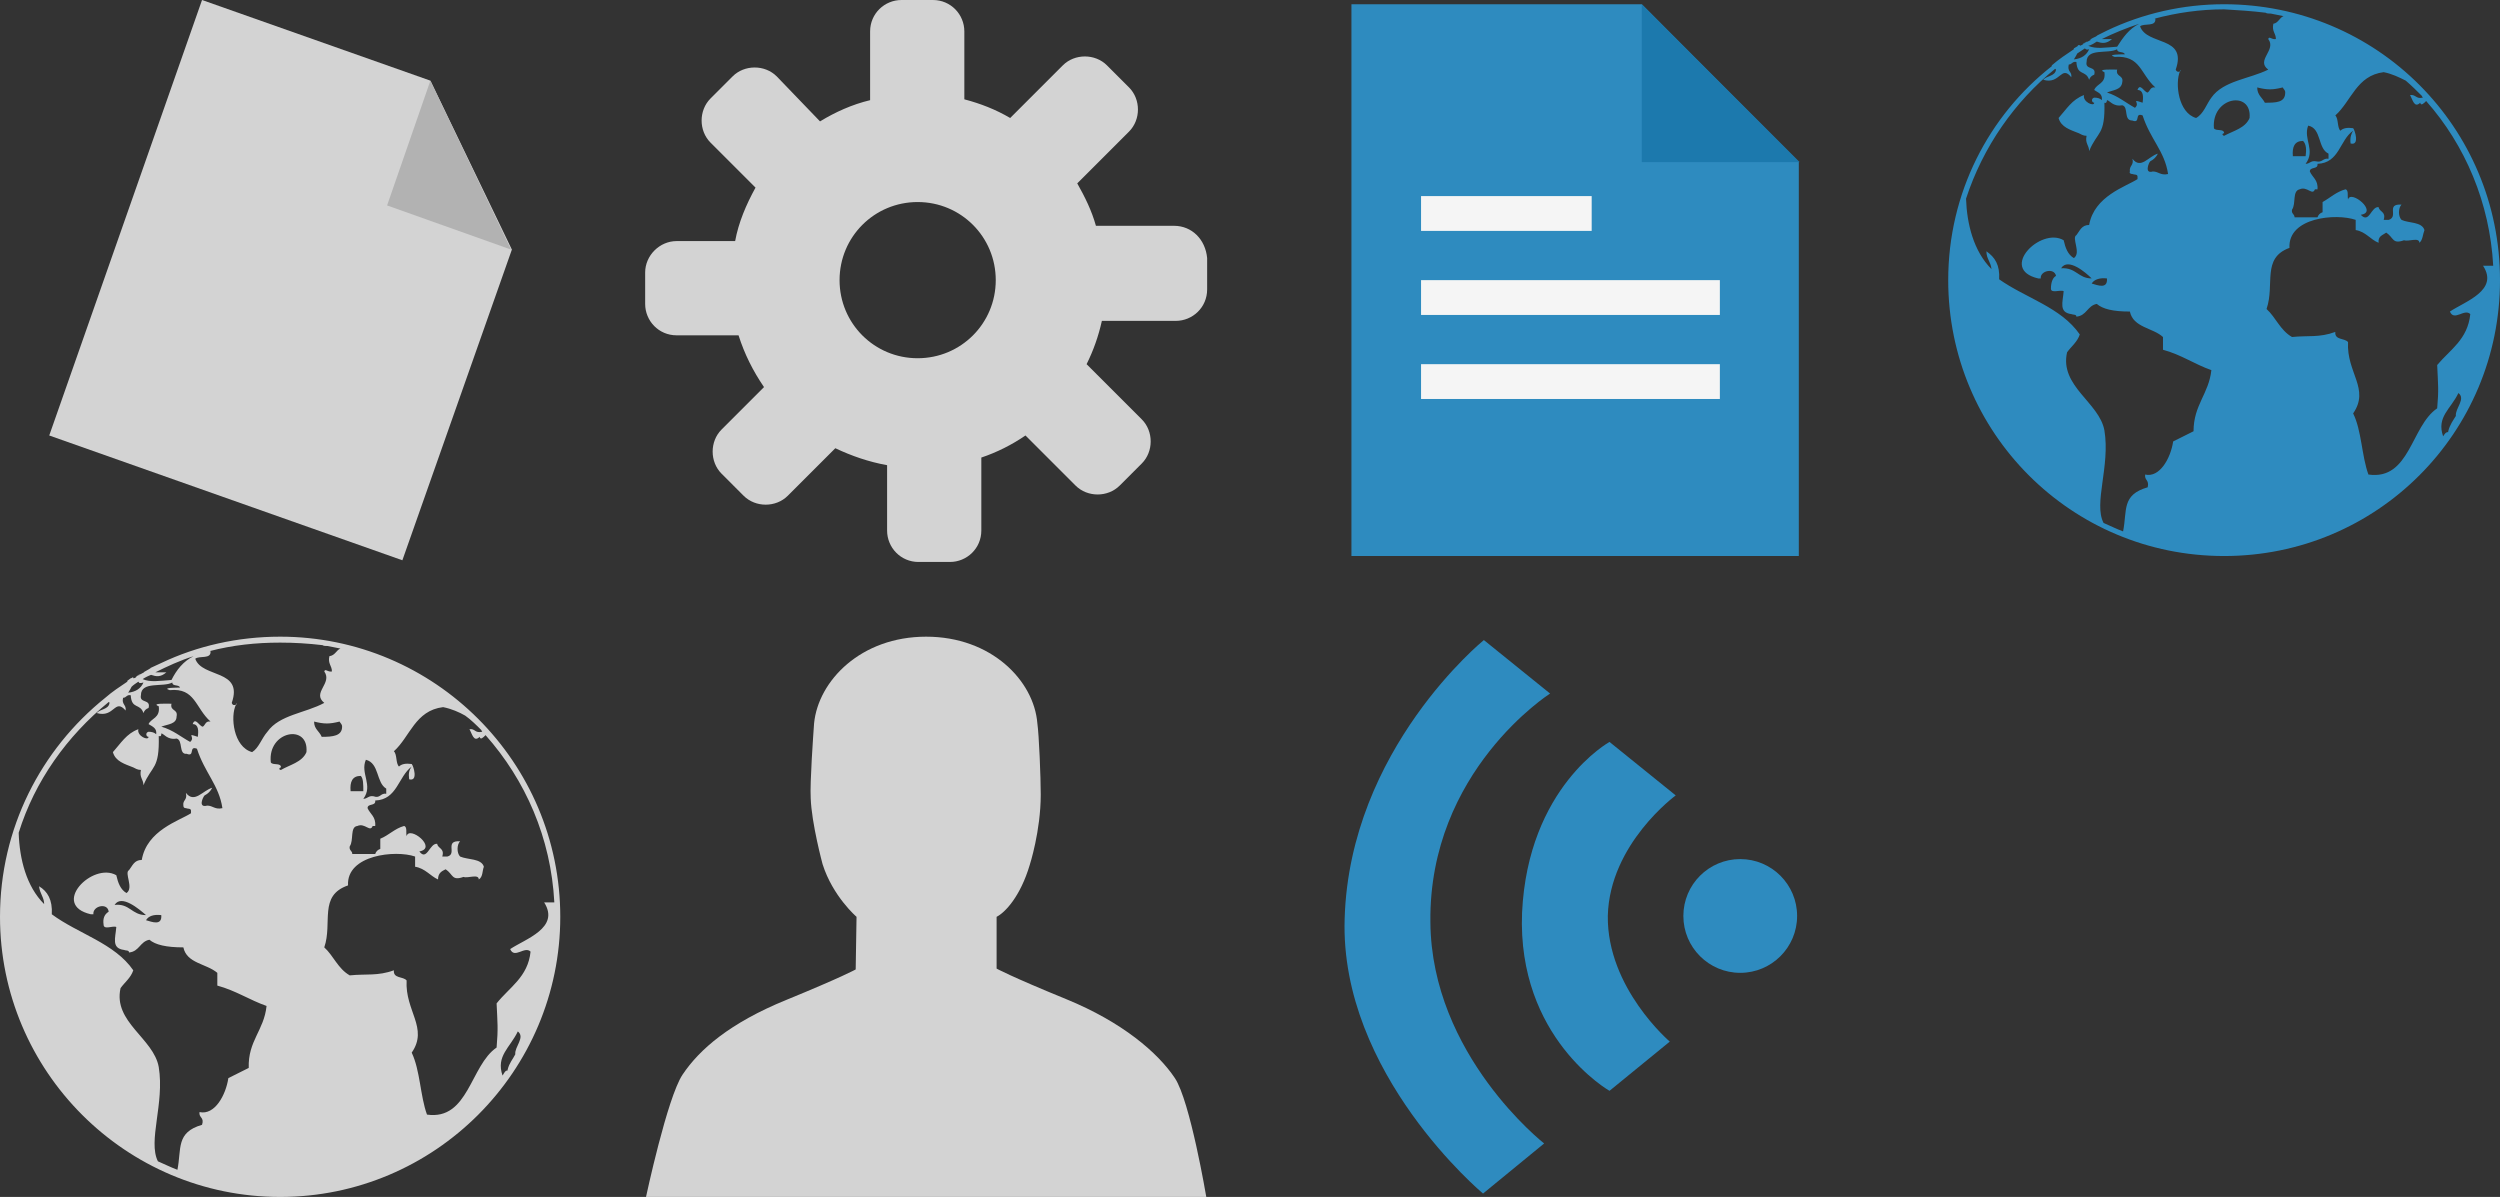 <?xml version="1.0" encoding="utf-8"?><!DOCTYPE svg PUBLIC "-//W3C//DTD SVG 1.1//EN" "http://www.w3.org/Graphics/SVG/1.1/DTD/svg11.dtd">
<svg version="1.1" id="Calque_1" xmlns="http://www.w3.org/2000/svg" xmlns:xlink="http://www.w3.org/1999/xlink" x="0px" y="0px"
	 width="294.5px" height="141px" viewBox="0 0 294.5 141" style="enable-background:new 0 0 294.5 141;" xml:space="preserve">
<rect x="0" y="0" width="294.5" height="141" fill="#333333" stroke="none"/>
<style type="text/css"><![CDATA[
	.st2{fill:#F5F5F5;} .st3{fill:#2E8BBF;} .st4{fill:#D3D3D3;}
]]></style>
<path class="st4" d="M50.7,9.5L23.8,0l-18,51.3L47.4,66l12.9-36.6L50.7,9.5z"/>
<polyline fill="#B2B2B2" points="50.7,9.5 45.6,24.2 60.2,29.4 "/>
<g>
	<g>
		<path class="st4" d="M138.3,26.6h-9.2c-0.5-1.8-1.3-3.4-2.2-5l6.1-6.1c1.4-1.4,1.4-3.8,0-5.2l-2.6-2.6c-1.4-1.4-3.8-1.4-5.2,0
			l-6.2,6.2c-1.7-1-3.5-1.7-5.4-2.2v-8c0-2-1.6-3.7-3.7-3.7h-3.7c-2,0-3.7,1.6-3.7,3.7v8.1c-2.1,0.5-4.1,1.4-5.9,2.5L91.5,9
			c-1.4-1.4-3.8-1.4-5.2,0l-2.6,2.6c-1.4,1.4-1.4,3.8,0,5.2l5.3,5.3c-1.1,2-2,4.1-2.4,6.3h-6.9c-2,0-3.7,1.7-3.7,3.7v3.7
			c0,2,1.6,3.7,3.7,3.7H87c0.7,2.2,1.7,4.2,3,6.1l-5,5c-1.4,1.4-1.4,3.8,0,5.2l2.6,2.6c1.4,1.4,3.8,1.4,5.2,0l5.6-5.6
			c1.9,0.9,3.9,1.6,6.1,2v7.7c0,2,1.6,3.7,3.7,3.7h3.7c2,0,3.7-1.6,3.7-3.7v-8.6c1.8-0.6,3.6-1.5,5.2-2.6l5.9,5.9
			c1.4,1.4,3.8,1.4,5.2,0l2.6-2.6c1.4-1.4,1.4-3.8,0-5.2l-6.5-6.5c0.8-1.6,1.4-3.3,1.8-5.1h8.7c2,0,3.7-1.6,3.7-3.7v-3.7
			C142,28.2,140.4,26.6,138.3,26.6z M108.1,42.2c-5.1,0-9.2-4.1-9.2-9.2c0-5.1,4.1-9.2,9.2-9.2c5.1,0,9.2,4.1,9.2,9.2
			C117.3,38.1,113.2,42.2,108.1,42.2z"/>
	</g>
</g>
<g>
	<path class="st4" d="M33,75c-5,0-9.8,1.1-14,3.1l0,0c-0.4,0.2-0.9,0.4-1.3,0.6c0,0,0,0,0.1,0c-0.1,0-0.2,0.1-0.2,0.1l0,0
		c-0.2,0.1-0.5,0.3-0.7,0.4c0,0,0,0,0.1,0c-0.3,0.1-0.5,0.3-0.8,0.4l0,0c0.1-0.1,0.3-0.2,0.4-0.2c-0.1,0.1-0.3,0.2-0.4,0.2l0,0
		c-0.1,0-0.1,0.1-0.2,0.1c0,0,0,0,0.1,0c-0.1,0.1-0.2,0.2-0.4,0.2v-0.1l0,0l0,0h-0.1l0,0c0,0-0.1,0.1-0.2,0.1l0,0
		c-0.1,0.1-0.3,0.2-0.4,0.3c0.1-0.1,0.2-0.1,0.3-0.2c-0.1,0.1-0.2,0.1-0.3,0.2c0,0,0,0,0,0.1l0,0l0,0l0,0l0,0l0,0l0,0
		c-0.9,0.6-1.8,1.2-2.6,1.9l0,0C4.8,88.3,0,97.6,0,108c0,18.2,14.8,33,33,33s33-14.8,33-33S51.2,75,33,75z M56.7,86
		c0,0.1,0.1,0.1,0.1,0.2c-0.9,0.2-0.8-0.4-1.5-0.3c0.3,0.5,0.5,1.6,1.2,0.9c0.1,0.4,0.4,0.1,0.7-0.2c4.7,5.3,7.7,12.1,8.1,19.7
		c-0.4,0-0.8,0-1.2,0c1.9,3-2.2,4.3-4,5.5c0.5,1.2,1.7-0.4,2.4,0.3c-0.3,3-2.5,4.2-4,6.1c0.1,2.3,0.2,2.9,0,5.2
		c-3.1,2.1-3.3,8.6-8.2,7.9c-0.8-2.2-0.8-5.2-1.8-7.3c2-2.9-0.8-4.9-0.6-8.5c-0.4-0.5-1.6-0.2-1.5-1.2c-1.9,0.7-3.3,0.4-5.2,0.6
		c-1.4-0.8-1.9-2.3-3-3.3c1-2.9-0.7-6.1,2.8-7.3c-0.2-3.6,5.6-4.2,7.9-3.4c0,0.4,0,0.8,0,1.2c1.2,0.2,1.8,1.1,2.7,1.5
		c0-0.8,0.5-1,0.9-1.2c0.9,0.6,0.7,1.4,2.1,0.9c0.5,0.2,1.8-0.4,1.8,0.3c0.5-0.3,0.4-1,0.6-1.5c-0.3-1-1.9-0.8-2.8-1.2
		c-0.4-0.4-0.4-1.4,0-1.8c-1.9-0.1-0.3,1.5-1.5,1.8c-0.2,0-0.4,0-0.6,0c0.3-1-0.5-0.9-0.6-1.5c-0.9-0.1-1.2,2.1-2.1,0.9
		c2.2-0.4-1.2-3.1-1.5-1.8c-0.1-0.4,0.1-1.1-0.3-1.2c-1.1,0.3-1.8,1.1-2.8,1.5c0,0.4,0,0.8,0,1.2c-0.3,0.1-0.5,0.3-0.6,0.6
		c-0.9,0-1.8,0-2.7,0c0-0.4-0.4-0.4-0.3-0.9c0.5-0.7,0-2.3,0.9-2.4c0.9-0.4,1.5,0.8,1.8,0c0.1,0,0.2,0,0.3,0
		c0.1-1.1-0.6-1.4-0.9-2.1c0-0.6,1-0.2,0.9-0.9c2.6-0.1,2.7-2.8,4.3-4c-0.3,0.4-0.4,0.8-0.3,1.5c1.1,0.3,0.5-1.6,0.3-1.8
		c-0.7-0.1-1.2,0-1.5,0.3c-0.4-0.4-0.2-1.4-0.6-1.8c1.9-1.7,2.5-4.8,5.8-5.2c1,0.2,1.9,0.6,2.6,1C55.5,84.8,56.1,85.4,56.7,86z
		 M43.1,89.5c1.6,0.4,1.2,2.7,2.4,3.4c0,0.2,0,0.4,0,0.6c-0.7-0.1-0.7,0.6-1.5,0.3c-0.6-0.1-0.7,0.3-1.2,0.3
		C44,92.5,42.4,91.1,43.1,89.5z M42.8,93.2c-0.5,0-1,0-1.5,0c-0.1-1.1,0.2-1.8,1.2-1.8C42.8,91.7,42.8,92.4,42.8,93.2z M37.9,86.8
		C37.6,86.1,37,85.9,37,85c1.2,0.3,1.8,0.3,3,0c0.1,0.2,0.3,0.3,0.3,0.6C40.3,86.7,39.2,86.8,37.9,86.8z M36.1,88.6
		c-0.5,1.2-2,1.5-3,2.1c-0.3,0-0.2-0.3,0-0.3c0-0.6-1-0.2-1.2-0.6C31.5,86.1,36.4,85.2,36.1,88.6z M59.2,126.7
		c-0.8-2.3,0.9-3.3,1.8-5.2c0.9,0.7-0.4,1.8-0.3,2.7c-0.3,0.6-0.7,1-0.9,1.8c0,0,0,0,0,0.1C59.5,126.1,59.4,126.4,59.2,126.7z
		 M38,76C37.9,76.1,37.9,76.1,38,76c0.1,0.1,0.4,0.1,0.6,0.1c0.5,0.1,1,0.2,1.5,0.3c-0.5,0.2-0.6,0.8-1.3,0.9
		c-0.2,0.9,0.3,1.1,0.3,1.8c-0.5,0.1-0.8-0.4-0.9,0c1,1.4-1.5,2.5,0,3.7c-2.2,1.2-5.3,1.4-6.7,3.4c-0.7,0.8-1,1.9-1.8,2.4
		c-2.2-0.6-2.6-4.2-1.9-5.6c0.1,0,0.1-0.1,0.1-0.2c0,0.1-0.1,0.1-0.1,0.2c-0.2,0.1-0.4,0.1-0.5-0.2c1.4-4-3.5-2.9-4.3-5.2
		c0.5-0.4,1.9,0.1,1.8-0.9h-0.1c2.7-0.7,5.4-1,8.3-1C34.7,75.7,36.3,75.8,38,76z M17.8,79.5c0.6,0.2,1.1,0.3,1.8-0.3
		c-0.4,0-0.9,0-1.3,0c1.4-0.7,2.9-1.4,4.5-1.9c-1.2,0.6-2,1.6-2.6,2.8c-1.4,0.1-2.5,0.3-3.4-0.1C17.1,79.8,17.5,79.6,17.8,79.5z
		 M16.3,80.3c0.1,0.2,0.2,0.2,0.6,0.1c-0.3,0.7-0.9,1.1-1.8,1.2c0.2-0.3,0.3-0.5,0.4-0.7C15.7,80.7,16,80.5,16.3,80.3z M12.8,82.7
		c0,0,0.1,0,0.1,0.1c-0.1,0.8-1.1,0.7-1.5,1.2c2.1,0.6,2.1-1.8,3.4-0.3c0.1-0.7-0.5-0.7-0.3-1.5c0.4,0,0.4-0.4,0.9-0.3
		c0.1,1.7,1.1,0.9,1.5,2.1c0.1-0.3,0.3-0.5,0.6-0.6c0.3-1.1-1.1-0.5-0.9-1.5c0-1.7,2.6-0.9,3.7-1.5c0,0.5,0.8,0.2,0.9,0.6
		c-0.4,0-2.2,0-1.2,0.3c3-0.3,3,2.1,4.8,3.7c-0.6-0.1-0.6,0.4-0.9,0.6c-0.4,0-0.9-1.2-1.2-0.3c0.7,0,0.7,0.8,0.6,1.5
		c-1.5-0.5-0.2,0-0.9,0.6c-1.1-0.6-2-1.4-3.4-1.8c0.8-0.3,1.8-0.3,1.8-1.2c0.2-0.9-0.8-0.6-0.6-1.5c-0.4,0-2.5-0.1-1.5,0.3
		c0.2,1.4-0.9,1.4-1.2,2.1c0.5,0.3,1,0.5,0.9,1.2c-0.2-0.2-0.5-0.3-0.9-0.3c-0.4,0.1-0.3,0.6,0,0.6c0,0.5-1.4-0.1-1.2-0.9
		c-1.4,0.5-2.1,1.7-3,2.7c0.3,1.1,1.4,1.4,2.4,1.8c0.2,0.1,0.5,0.3,0.9,0.3c-0.2,0.9,0.3,1.1,0.3,1.8c1-2.4,1.9-1.8,1.8-5.8
		c0.3,0.1,0.3-0.1,0.3-0.3c0.3,0,0.7,0.8,1.8,0.6c0.8,0.2,0.2,1.9,1.2,1.8c1,0.4,0.2-1,1.2-0.6c0.9,2.8,2.6,4.3,3,7
		c-0.9,0.2-1.1-0.3-1.8-0.3c-1.1,0.3-0.5-1-0.3-1.2c0.4-0.2,0.7-0.5,0.9-0.9c-1.1,0.3-2.1,1.9-3.1,0.6c0.2,0.9-0.4,0.8-0.3,1.5
		c0,0.2,0.1,0.3,0.3,0.3c0.2,0.1,0.6,0,0.6,0.3c0,0.1,0,0.2,0,0.3c-1.4,0.9-5.2,2-5.8,5.5c-0.9,0-1.1,0.7-1.5,1.2
		c-0.6,0.3,0.6,2.1-0.3,2.7c-0.7-0.4-1-1.2-1.2-2.1c-2.8-1.6-7.8,3.5-3,4.6c0.1,0,0.2,0,0.3,0c-0.1-1,1.7-1.4,1.8-0.3
		c-0.5,0.3-0.7,0.8-0.6,1.5c0,0.7,1.1,0.1,1.5,0.3c-0.1,1.3-0.6,2.5,0.9,2.7c0.2,0.1,0.6,0,0.6,0.3c1.2-0.1,1.3-1.3,2.4-1.5
		c0.7,0.6,2,0.9,4,0.9c0.4,1.9,2.7,1.9,4,3c0,0.5,0,1,0,1.5c2.2,0.6,3.8,1.7,5.8,2.4c-0.3,2.9-2.2,4.1-2.1,7.3
		c-0.8,0.4-1.6,0.8-2.4,1.2c-0.3,2-1.6,4.4-3.4,4c-0.1,0.7,0.6,0.6,0.3,1.5c-3.1,0.9-2.4,2.8-2.9,5.3c-0.8-0.3-1.6-0.7-2.3-1
		c-1.2-2.4,0.8-6.8,0.1-11.1c-0.6-3.4-5.4-5.3-4.5-9.3c0.5-0.7,1.2-1.2,1.5-2.1c-2.2-3.2-6.5-4.3-9.6-6.6c0.1-1.7-0.5-2.7-1.5-3.3
		c0.1,0.9,0.6,1.3,0.6,2.1c-2.1-2.1-2.9-5.3-3-8.4C4.1,92,7.9,86.7,12.8,82.7z M19,107.8c0.1,1.3-1.1,0.8-1.8,0.6
		C17.5,107.9,18.1,107.7,19,107.8z M13.5,106.6c0.8-1.3,2.9,0.5,3.7,1.2C15.5,107.8,15.3,106.4,13.5,106.6z"/>
</g>
<g>
	<path class="st4" d="M96.9,101.8c1.2,3.8,4,6.2,4,6.2l-0.1,6.2c0,0-1.6,0.9-8.2,3.6s-10.2,5.8-12.2,8.8c-1.8,2.7-4.3,14.4-4.3,14.4
		h33h33c0,0-1.9-11.3-3.7-14c-2-3-6.2-6.6-12.8-9.3s-8.2-3.6-8.2-3.6V108c1-0.5,2.8-2.4,3.9-6.1c0,0,1.3-4,1.3-8.3
		c0-2-0.2-7-0.4-8.4c-0.4-5-5.4-10.2-13.1-10.2s-12.7,5.2-13.2,10.2c-0.1,1.4-0.5,7-0.4,8.8C95.6,97,96.9,101.8,96.9,101.8z"/>
</g>
<g>
	<path class="st3" d="M193.4,0.5h-34.2v65h52.7V19.1L193.4,0.5z"/>
	<rect x="167.4" y="33" class="st2" width="35.2" height="4.1"/>
	<rect x="167.4" y="23.1" class="st2" width="20.1" height="4.1"/>
	<rect x="167.4" y="42.9" class="st2" width="35.2" height="4.1"/>
	<polyline fill="#1C79AD" points="193.4,0.5 193.4,19.1 212,19.1 	"/>
</g>
<circle class="st3" cx="205" cy="107.9" r="6.7"/>
<path class="st3" d="M189.6,128.5c0,0-10.9-6.2-10.3-21c0.7-14.8,10.3-20.1,10.3-20.1l7.8,6.3c0,0-7.8,5.7-8,14.2
	c-0.1,8.5,7.3,14.8,7.3,14.8L189.6,128.5z"/>
<path class="st3" d="M174.7,140.6c0,0-16.9-14.1-16.3-32.4c0.6-20,16.4-32.8,16.4-32.8l7.8,6.3c0,0-14.3,9.1-14.1,26.9
	c0.1,15.7,13.4,26.1,13.4,26.1L174.7,140.6z"/>
<g>
	<path class="st3" d="M262,0.5c-4.9,0-9.6,1.1-13.8,3.1l0,0c-0.4,0.2-0.8,0.4-1.2,0.6c0,0,0,0,0.1,0c-0.1,0-0.2,0.1-0.2,0.1l0,0
		c-0.2,0.1-0.5,0.2-0.7,0.4c0,0,0,0,0.1,0c-0.2,0.1-0.5,0.3-0.8,0.4l0,0c0.1-0.1,0.3-0.2,0.4-0.2c-0.1,0.1-0.3,0.2-0.4,0.2l0,0
		c-0.1,0-0.1,0.1-0.2,0.1c0,0,0,0,0.1,0c-0.1,0.1-0.2,0.1-0.4,0.2V5.3l0,0l0,0c0,0,0,0-0.1,0l0,0c-0.1,0-0.1,0.1-0.2,0.1
		c0,0,0,0,0.1,0c-0.2,0.1-0.3,0.2-0.5,0.3c0.1-0.1,0.2-0.2,0.3-0.2c-0.1,0-0.2,0.1-0.3,0.2c0,0,0,0,0,0.1l0,0l0,0l0,0l0,0l0,0l0,0
		c-0.9,0.6-1.8,1.2-2.6,1.9c0,0,0,0,0,0.1c-7.4,5.8-12.2,14.9-12.2,25.2c0,18,14.5,32.5,32.5,32.5S294.5,51,294.5,33
		S280,0.5,262,0.5z M285.3,11.3c0,0.1,0.1,0.1,0.1,0.2c-0.8,0.2-0.8-0.4-1.5-0.3c0.3,0.5,0.5,1.6,1.2,0.9c0.1,0.4,0.4,0.1,0.7-0.2
		c4.6,5.2,7.5,12,7.9,19.4c-0.4,0-0.8,0-1.2,0c1.9,2.9-2.1,4.2-3.9,5.4c0.5,1.2,1.7-0.4,2.4,0.3c-0.3,3-2.4,4.2-3.9,6
		c0.1,2.3,0.2,2.9,0,5.1c-3.1,2.1-3.2,8.5-8.1,7.8c-0.8-2.2-0.8-5.2-1.8-7.2c2-2.9-0.8-4.8-0.6-8.4c-0.4-0.5-1.6-0.2-1.5-1.2
		c-1.9,0.7-3.2,0.4-5.1,0.6c-1.4-0.8-1.9-2.3-3-3.3c1-2.9-0.6-6,2.7-7.2c-0.2-3.6,5.5-4.1,7.8-3.3c0,0.4,0,0.8,0,1.2
		c1.2,0.2,1.7,1.1,2.7,1.5c-0.1-0.8,0.5-0.9,0.9-1.2c0.9,0.6,0.7,1.4,2.1,0.9c0.5,0.2,1.8-0.4,1.8,0.3c0.4-0.3,0.4-1,0.6-1.5
		c-0.3-1-1.9-0.8-2.7-1.2c-0.4-0.4-0.4-1.4,0-1.8c-1.9-0.1-0.3,1.4-1.5,1.8c-0.2,0-0.4,0-0.6,0c0.3-1-0.5-0.9-0.6-1.5
		c-0.9-0.1-1.1,2-2.1,0.9c2.1-0.3-1.2-3-1.5-1.8c-0.1-0.4,0.1-1.1-0.3-1.2c-1.1,0.3-1.8,1-2.7,1.5c0,0.4,0,0.8,0,1.2
		c-0.3,0.1-0.5,0.3-0.6,0.6c-0.9,0-1.8,0-2.7,0c0-0.4-0.4-0.4-0.3-0.9c0.5-0.7,0-2.2,0.9-2.4c0.9-0.4,1.5,0.8,1.8,0
		c0.1,0,0.2,0,0.3,0c0.1-1.1-0.6-1.4-0.9-2.1c0-0.6,1-0.2,0.9-0.9c2.6-0.1,2.6-2.8,4.2-3.9c-0.2,0.3-0.4,0.8-0.3,1.5
		c1.1,0.3,0.5-1.6,0.3-1.8c-0.7-0.1-1.2,0-1.5,0.3c-0.4-0.4-0.2-1.4-0.6-1.8c1.9-1.7,2.5-4.7,5.7-5.1c1,0.2,1.8,0.6,2.6,1
		C284.1,10.1,284.7,10.7,285.3,11.3z M271.9,14.8c1.6,0.3,1.1,2.7,2.4,3.3c0,0.2,0,0.4,0,0.6c-0.7-0.1-0.7,0.5-1.5,0.3
		c-0.6-0.1-0.7,0.3-1.2,0.3C272.8,17.7,271.3,16.4,271.9,14.8z M271.6,18.4c-0.5,0-1,0-1.5,0c-0.1-1.1,0.2-1.8,1.2-1.8
		C271.7,17,271.7,17.7,271.6,18.4z M266.8,12.1c-0.3-0.6-0.9-0.9-0.9-1.8c1.2,0.3,1.8,0.3,3,0c0.1,0.2,0.3,0.3,0.3,0.6
		C269.2,12.1,268.1,12.1,266.8,12.1z M265,13.9c-0.5,1.2-1.9,1.5-3,2.1c-0.3-0.1-0.2-0.3,0-0.3c0-0.6-1-0.2-1.2-0.6
		C260.5,11.4,265.3,10.6,265,13.9z M287.8,51.4c-0.8-2.3,0.9-3.2,1.8-5.1c0.9,0.7-0.4,1.8-0.3,2.7c-0.3,0.5-0.7,1-0.9,1.8
		c0,0,0,0,0,0.1C288.1,50.9,288,51.1,287.8,51.4z M266.9,1.5C266.9,1.6,266.9,1.6,266.9,1.5c0.1,0.1,0.4,0.1,0.6,0.1
		c0.5,0.1,1,0.2,1.5,0.3c-0.5,0.2-0.6,0.8-1.2,0.9c-0.2,0.9,0.3,1.1,0.3,1.8c-0.5,0.1-0.8-0.4-0.9,0c1,1.3-1.5,2.5,0,3.6
		c-2.2,1.1-5.3,1.3-6.7,3.3c-0.6,0.8-0.9,1.9-1.8,2.4c-2.1-0.6-2.5-4.1-1.9-5.5c0.1,0,0.1-0.1,0.1-0.2c0,0.1-0.1,0.1-0.1,0.2
		c-0.1,0.1-0.4,0.1-0.5-0.2c1.4-4-3.4-2.8-4.2-5.1c0.5-0.4,1.9,0.1,1.8-0.9h-0.1c2.6-0.7,5.4-1.1,8.2-1.1
		C263.7,1.2,265.3,1.3,266.9,1.5z M247,4.9c0.6,0.2,1.1,0.3,1.8-0.3c-0.4,0-0.9,0-1.2,0c1.4-0.7,2.9-1.3,4.4-1.8
		c-1.2,0.6-1.9,1.6-2.6,2.7c-1.4,0.1-2.5,0.3-3.4-0.1C246.4,5.3,246.7,5.1,247,4.9z M245.6,5.7c0.1,0.1,0.2,0.2,0.5,0.1
		c-0.3,0.7-0.9,1.1-1.8,1.2c0.2-0.3,0.3-0.5,0.4-0.7C245,6.1,245.3,5.9,245.6,5.7z M242.1,8.1l0.1,0.1c-0.1,0.8-1.1,0.7-1.5,1.2
		c2,0.6,2.1-1.8,3.3-0.3c0.1-0.7-0.5-0.6-0.3-1.5c0.4,0,0.4-0.4,0.9-0.3c0.1,1.7,1.1,0.9,1.5,2.1c0.1-0.3,0.3-0.5,0.6-0.6
		c0.3-1.1-1.1-0.5-0.9-1.5c0-1.7,2.5-0.9,3.6-1.5c0,0.5,0.8,0.2,0.9,0.6c-0.4,0-2.2,0-1.2,0.3c3.1-0.2,3,2,4.8,3.6
		c-0.6-0.1-0.6,0.4-0.9,0.6c-0.4,0-0.9-1.2-1.2-0.3c0.7,0,0.7,0.8,0.6,1.5c-1.5-0.5-0.2,0-0.9,0.6c-1.1-0.6-2-1.4-3.3-1.8
		c0.7-0.3,1.7-0.3,1.8-1.2c0.2-0.9-0.8-0.6-0.6-1.5c-0.4,0-2.5-0.1-1.5,0.3c0.2,1.4-0.9,1.3-1.2,2.1c0.4,0.3,1,0.4,0.9,1.2
		c-0.2-0.2-0.5-0.3-0.9-0.3c-0.4,0.1-0.3,0.6,0,0.6c0,0.5-1.4-0.1-1.2-0.9c-1.4,0.5-2.1,1.7-3,2.7c0.3,1.1,1.4,1.4,2.4,1.8
		c0.2,0.1,0.5,0.3,0.9,0.3c-0.2,0.9,0.3,1.1,0.3,1.8c1-2.4,1.9-1.8,1.8-5.7c0.2,0.1,0.3-0.1,0.3-0.3c0.3,0,0.7,0.8,1.8,0.6
		c0.8,0.2,0.1,1.8,1.2,1.8c1,0.4,0.2-1,1.2-0.6c0.9,2.8,2.6,4.2,3,6.9c-0.9,0.2-1.1-0.3-1.8-0.3c-1,0.3-0.5-1-0.3-1.2
		c0.4-0.2,0.7-0.5,0.9-0.9c-1.1,0.3-2,1.9-3,0.6c0.2,0.8-0.4,0.8-0.3,1.5c-0.1,0.2,0.1,0.3,0.3,0.3c0.2,0.1,0.6,0,0.6,0.3
		c0,0.1,0,0.2,0,0.3c-1.4,0.9-5.1,2-5.7,5.4c-0.9,0-1.1,0.7-1.5,1.2c-0.6,0.3,0.6,2.1-0.3,2.7c-0.7-0.4-1-1.2-1.2-2.1
		c-2.7-1.6-7.7,3.4-3,4.5c0.1,0,0.2,0,0.3,0c-0.1-0.9,1.6-1.3,1.8-0.3c-0.4,0.2-0.6,0.8-0.6,1.5c0,0.6,1.1,0.1,1.5,0.3
		c-0.1,1.3-0.6,2.5,0.9,2.7c0.2,0.1,0.6,0,0.6,0.3c1.2-0.1,1.3-1.3,2.4-1.5c0.7,0.6,1.9,0.9,3.9,0.9c0.4,1.9,2.7,1.9,3.9,3
		c0,0.5,0,1,0,1.5c2.2,0.6,3.7,1.7,5.7,2.4c-0.3,2.8-2.1,4.1-2.1,7.2c-0.8,0.4-1.6,0.8-2.4,1.2c-0.3,2-1.6,4.3-3.3,3.9
		c-0.1,0.7,0.5,0.6,0.3,1.5c-3.1,0.9-2.4,2.7-2.9,5.2c-0.8-0.3-1.6-0.7-2.3-1c-1.2-2.3,0.8-6.7,0.1-10.9c-0.6-3.3-5.3-5.2-4.4-9.2
		c0.5-0.7,1.2-1.2,1.5-2.1c-2.2-3.2-6.4-4.3-9.5-6.5c0.1-1.7-0.5-2.6-1.5-3.3c0,0.9,0.5,1.2,0.6,2.1c-2.1-2.1-2.9-5.3-3-8.3
		C233.6,17.3,237.3,12,242.1,8.1z M248.2,32.8c0.1,1.3-1.1,0.8-1.8,0.6C246.7,32.9,247.4,32.7,248.2,32.8z M242.8,31.6
		c0.8-1.3,2.9,0.5,3.6,1.2C244.8,32.8,244.6,31.5,242.8,31.6z"/>
</g>
</svg>
